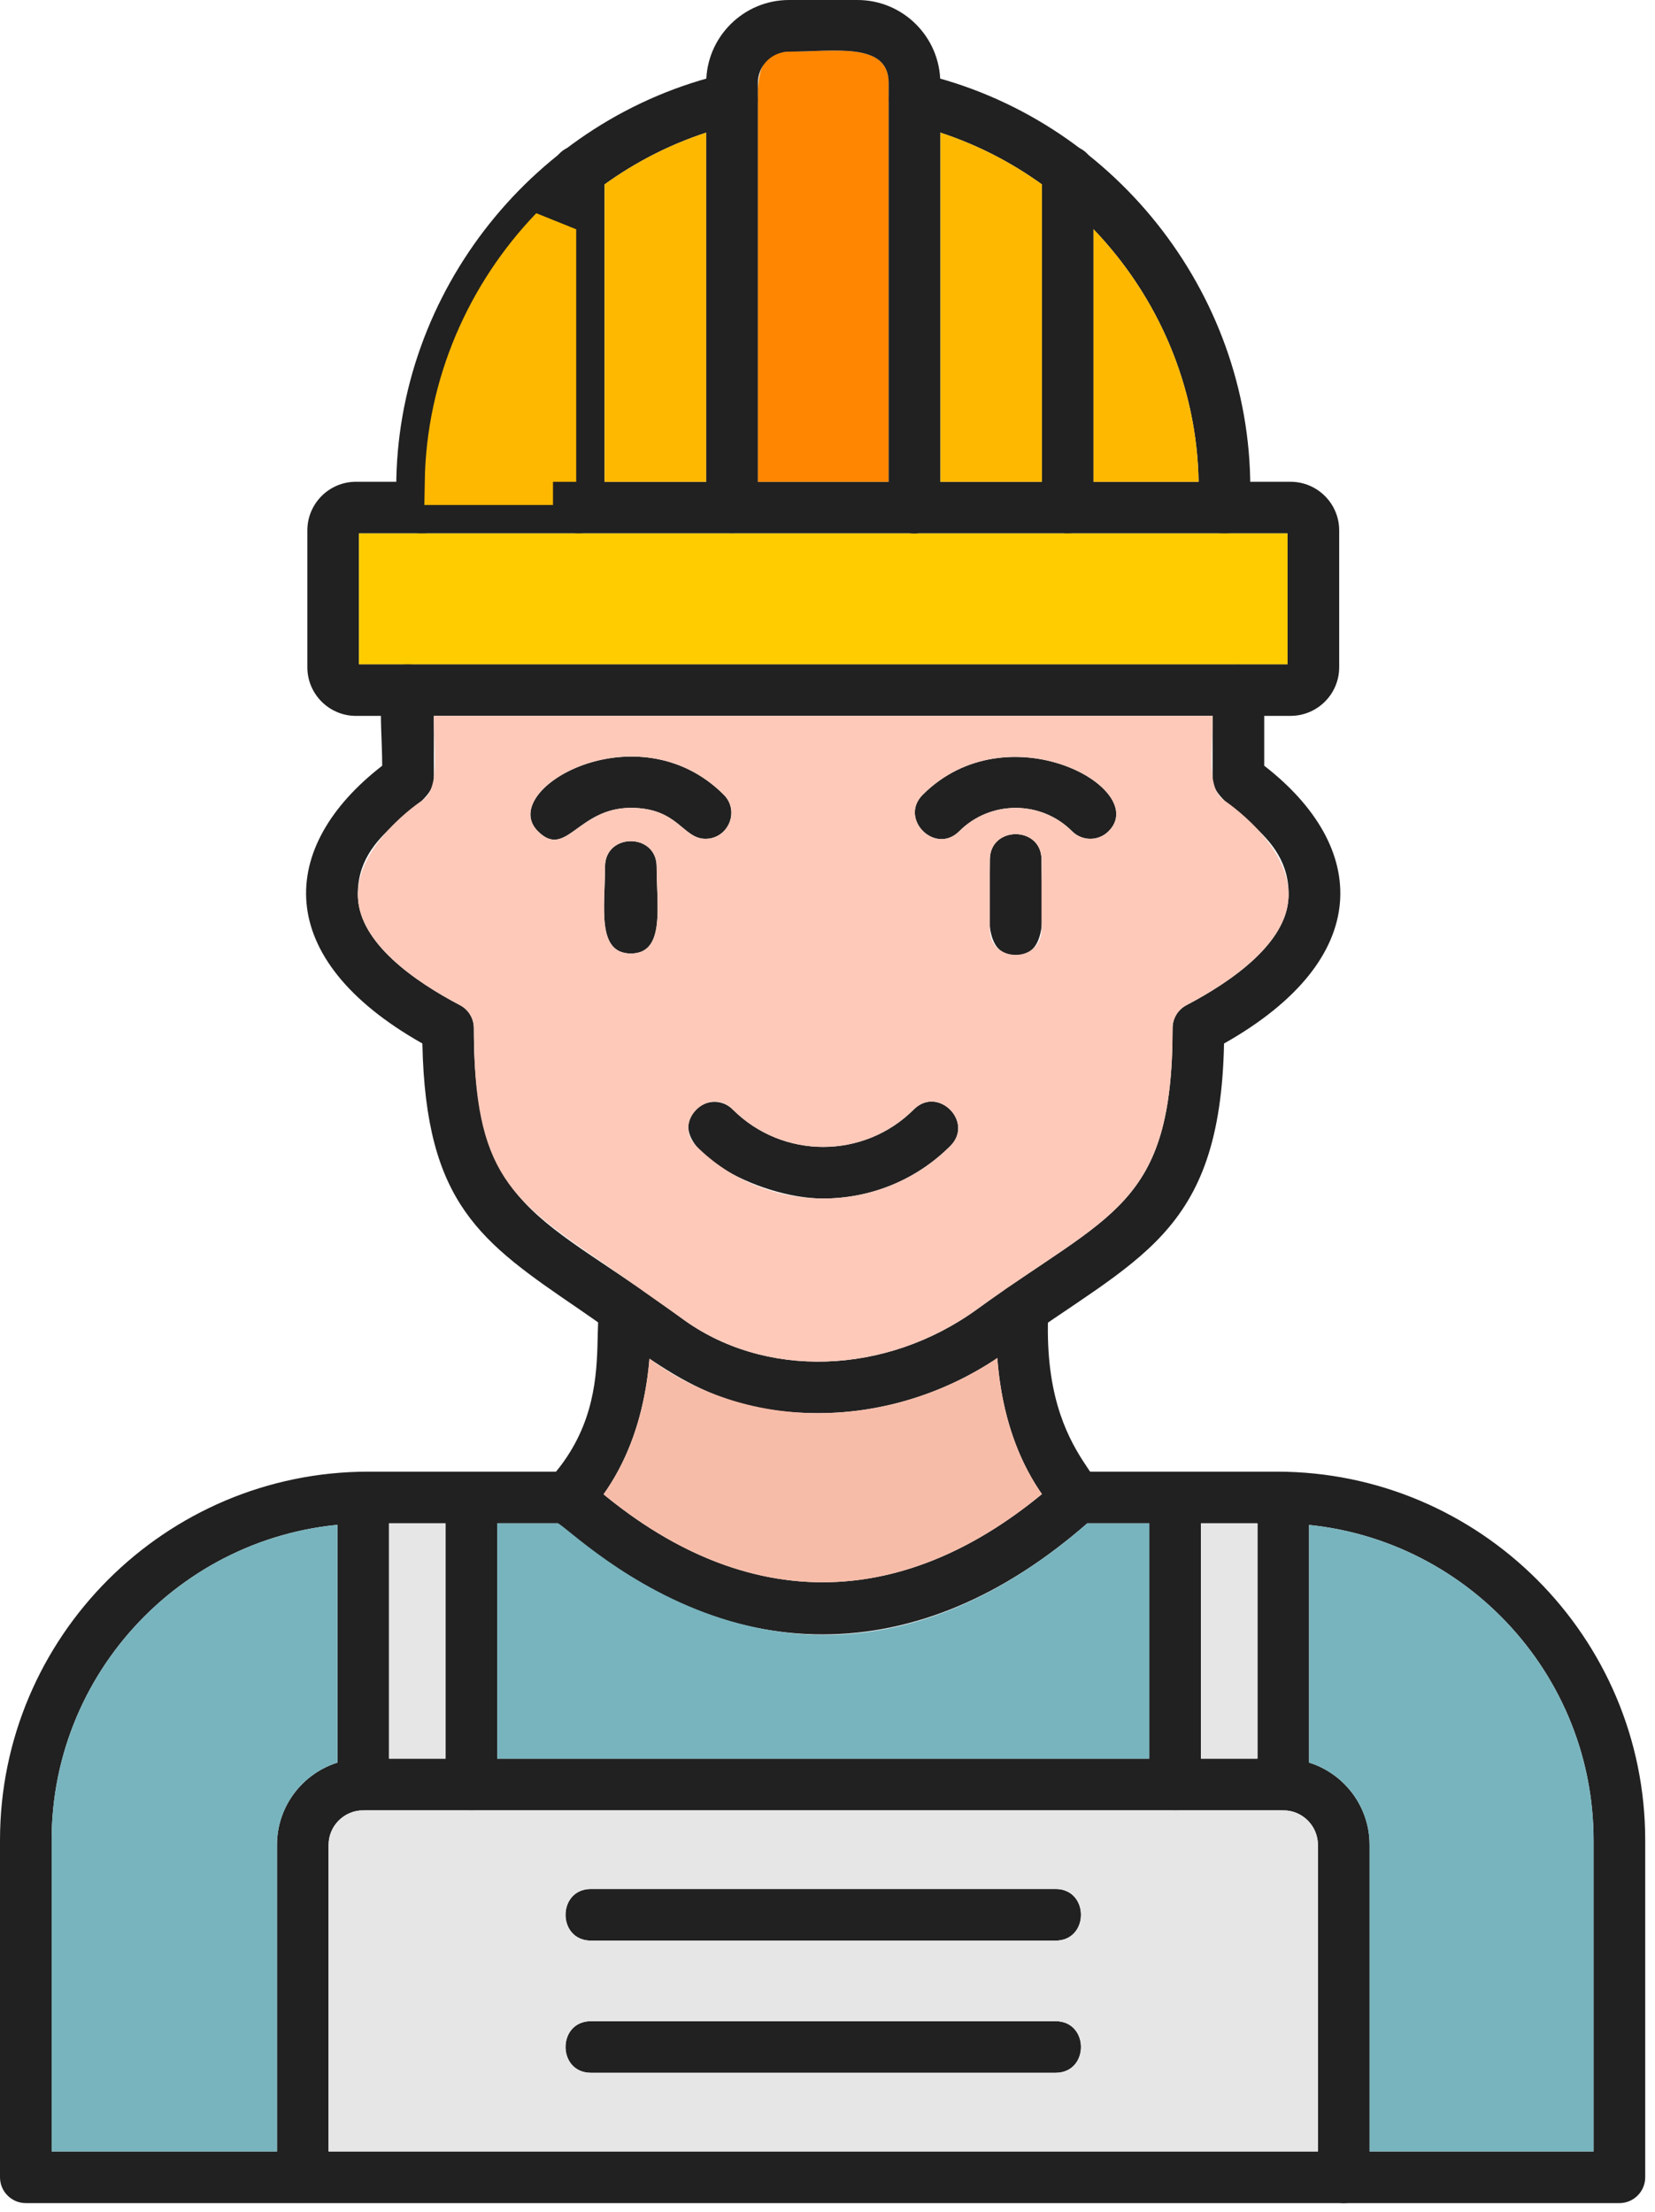 <svg width="107" height="143" viewBox="0 0 107 143" fill="none" xmlns="http://www.w3.org/2000/svg">
<path d="M69.659 98.471C69.203 98.471 68.749 98.284 68.42 97.919C64.786 93.889 64.251 88.42 64.444 84.54C64.553 82.32 67.885 82.521 67.778 84.705C67.263 95.116 73.255 95.804 70.777 98.04C70.459 98.327 70.058 98.47 69.658 98.47L69.659 98.471Z" fill="#212121"/>
<path d="M36.791 98.385C35.359 98.385 34.581 96.675 35.553 95.597C40.93 89.635 36.781 83.083 40.312 82.936C41.242 82.9 42.012 83.61 42.051 84.531C42.218 88.381 41.656 93.816 38.031 97.834C37.702 98.198 37.248 98.385 36.791 98.385Z" fill="#212121"/>
<path d="M45.612 54.225C44.128 54.225 43.858 52.224 40.784 52.224C37.349 52.224 36.6 55.558 34.777 53.736C32.093 51.054 41.215 45.792 46.793 51.374C47.847 52.429 47.086 54.225 45.612 54.225Z" fill="#212121"/>
<path d="M40.786 61.639C38.548 61.639 39.117 58.605 39.117 56.025C39.117 53.828 42.455 53.828 42.455 56.025C42.455 58.607 43.025 61.639 40.785 61.639H40.786Z" fill="#212121"/>
<path d="M65.667 61.749C63.377 61.749 63.998 58.494 63.998 55.571C63.998 53.374 67.336 53.374 67.336 55.571C67.336 58.495 67.957 61.749 65.667 61.749Z" fill="#212121"/>
<path d="M70.493 54.225C70.067 54.225 69.638 54.061 69.312 53.736C67.304 51.724 64.028 51.723 62.017 53.736C60.464 55.291 58.101 52.929 59.656 51.376C65.161 45.876 74.416 50.992 71.672 53.736C71.347 54.062 70.92 54.225 70.493 54.225Z" fill="#212121"/>
<path d="M53.225 77.478C48.917 77.478 42.676 74.052 45.01 71.72C45.663 71.067 46.718 71.067 47.37 71.72C50.599 74.949 55.851 74.949 59.08 71.72C60.635 70.165 62.996 72.527 61.441 74.081C59.175 76.346 56.2 77.478 53.224 77.478H53.225Z" fill="#212121"/>
<path d="M52.9 91.354C45.739 91.354 42.65 88.186 37.452 84.638C31.103 80.304 27.519 77.858 27.308 67.457C17.561 61.955 17.945 54.742 24.71 49.5C24.71 46.352 24.057 42.942 26.38 42.942C27.301 42.942 28.049 43.69 28.049 44.611V50.352C28.049 52.388 22.932 53.569 23.141 58.025C23.282 60.985 26.809 63.443 29.742 64.982C30.291 65.27 30.635 65.84 30.635 66.459C30.635 78.354 34.971 78.463 44.047 85.201C49.388 89.169 57.261 88.931 63.191 84.62C71.762 78.389 75.81 78.035 75.81 66.458C75.81 65.838 76.155 65.269 76.704 64.981C79.638 63.44 83.166 60.984 83.305 58.024C83.514 53.568 78.398 52.386 78.398 50.352V44.61C78.398 42.414 81.735 42.414 81.735 44.61V49.5C88.502 54.748 88.88 61.959 79.137 67.458C78.883 79.938 73.47 81.274 65.152 87.323C61.467 90.004 57.129 91.353 52.9 91.353V91.354Z" fill="#212121"/>
<path d="M83.437 46.279H23.014C21.28 46.279 19.871 44.869 19.871 43.135V34.288C19.871 32.554 21.279 31.144 23.014 31.144L83.437 31.145C85.172 31.145 86.582 32.554 86.582 34.288V43.135C86.582 44.868 85.172 46.277 83.437 46.277V46.279ZM23.209 42.941H83.244V34.484H23.209V42.941Z" fill="#212121"/>
<path d="M79.164 34.485C77.281 34.485 77.495 32.514 77.495 31.526C77.495 20.398 69.611 10.506 58.748 8.005C56.609 7.511 57.353 4.256 59.497 4.751C71.86 7.598 80.834 18.859 80.834 31.526C80.834 32.514 81.048 34.485 79.164 34.485ZM27.287 34.485C25.404 34.485 25.618 32.514 25.618 31.526C25.618 18.859 34.591 7.599 46.954 4.751C49.091 4.256 49.847 7.51 47.703 8.005C36.84 10.506 28.957 20.398 28.957 31.526C28.957 32.514 29.171 34.485 27.287 34.485Z" fill="#212121"/>
<path d="M69.031 34.485C68.11 34.485 67.362 33.737 67.362 32.816V11.063C67.362 8.866 70.699 8.866 70.699 11.063V32.816C70.701 33.737 69.953 34.484 69.03 34.484L69.031 34.485Z" fill="#212121"/>
<path d="M37.42 34.485C36.498 34.485 35.751 33.737 35.751 32.816V11.062C35.751 8.865 39.088 8.865 39.088 11.062V32.816C39.088 33.737 38.342 34.484 37.419 34.484L37.42 34.485Z" fill="#212121"/>
<path d="M68.241 125.452H38.211C36.014 125.452 36.014 122.113 38.211 122.113H68.241C70.438 122.113 70.438 125.452 68.241 125.452Z" fill="#212121"/>
<path d="M68.241 133.996H38.211C36.014 133.996 36.014 130.659 38.211 130.659H68.241C70.438 130.659 70.438 133.996 68.241 133.996Z" fill="#212121"/>
<path d="M104.697 142.42H1.669C0.748 142.42 0 141.671 0 140.751V118.961C0 105.824 10.688 95.135 23.827 95.135H36.703C37.115 95.135 37.514 95.289 37.821 95.565C47.767 104.528 58.6 104.525 68.546 95.565C68.853 95.288 69.25 95.135 69.664 95.135H82.54C95.678 95.135 106.367 105.825 106.367 118.961V140.751C106.367 141.671 105.619 142.42 104.697 142.42ZM3.338 139.081H103.028V118.961C103.028 107.665 93.837 98.474 82.541 98.474H70.297C64.835 103.24 59.079 105.656 53.183 105.656C47.288 105.656 41.531 103.24 36.07 98.474H23.827C12.528 98.474 3.338 107.665 3.338 118.961V139.081Z" fill="#212121"/>
<path d="M82.966 117.029C82.045 117.029 81.297 116.28 81.297 115.36V96.805C81.297 94.608 84.635 94.609 84.635 96.805V115.36C84.635 116.28 83.887 117.029 82.966 117.029H82.966ZM75.974 117.029C75.052 117.029 74.305 116.28 74.305 115.36V96.805C74.305 94.608 77.643 94.609 77.643 96.805V115.36C77.644 116.28 76.895 117.029 75.974 117.029Z" fill="#212121"/>
<path d="M30.477 117.029C29.556 117.029 28.808 116.28 28.808 115.36V96.805C28.808 94.608 32.146 94.609 32.146 96.805V115.36C32.146 116.28 31.398 117.029 30.477 117.029ZM23.485 117.029C22.563 117.029 21.815 116.28 21.815 115.36V96.805C21.815 94.608 25.153 94.609 25.153 96.805V115.36C25.153 116.28 24.406 117.029 23.484 117.029H23.485Z" fill="#212121"/>
<path d="M86.876 142.42C85.954 142.42 85.207 141.672 85.207 140.751V119.266C85.207 118.032 84.204 117.029 82.969 117.029H23.482C22.249 117.029 21.244 118.031 21.244 119.266V140.751C21.244 142.949 17.907 142.947 17.907 140.751V119.266C17.907 116.192 20.408 113.689 23.483 113.689H82.97C86.045 113.689 88.548 116.191 88.548 119.266V140.751C88.546 141.672 87.799 142.42 86.877 142.42H86.876Z" fill="#212121"/>
<path d="M47.37 71.72C50.599 74.949 55.852 74.949 59.081 71.72C60.636 70.165 62.997 72.527 61.442 74.081C56.911 78.61 49.54 78.611 45.01 74.081C43.455 72.526 45.818 70.165 47.369 71.72H47.37ZM44.048 85.201C49.389 89.168 57.262 88.931 63.192 84.62C71.764 78.388 75.811 78.033 75.811 66.458C75.811 65.838 76.156 65.268 76.705 64.981C79.639 63.44 83.167 60.983 83.305 58.024C83.466 54.598 79.202 51.779 79.16 51.752C77.985 50.989 78.399 48.571 78.399 46.279H28.05C28.05 48.588 28.465 50.99 27.284 51.754C27.245 51.779 22.981 54.598 23.142 58.024C23.282 60.983 26.809 63.441 29.743 64.981C30.292 65.269 30.636 65.838 30.636 66.458C30.636 75.942 33.004 77.559 39.333 81.878L44.047 85.2L44.048 85.201ZM63.997 60.081V55.572C63.997 53.375 67.336 53.375 67.336 55.572V60.081C67.336 62.278 63.997 62.277 63.997 60.081ZM70.493 54.225C70.067 54.225 69.638 54.061 69.312 53.736C67.304 51.724 64.028 51.723 62.017 53.736C60.463 55.291 58.101 52.929 59.656 51.376C65.159 45.876 74.416 50.991 71.672 53.736C71.347 54.062 70.92 54.225 70.493 54.225ZM45.612 54.225C44.128 54.225 43.858 52.224 40.784 52.224C37.354 52.224 36.599 55.557 34.777 53.736C32.092 51.054 41.216 45.792 46.793 51.375C47.848 52.429 47.086 54.225 45.612 54.225ZM40.785 61.639C38.547 61.639 39.116 58.605 39.116 56.025C39.116 53.828 42.453 53.828 42.453 56.025C42.453 58.607 43.023 61.639 40.784 61.639H40.785Z" fill="#FFC9B9"/>
<path d="M64.479 87.794C57.673 92.353 48.598 92.716 41.99 87.832C41.75 90.69 40.963 93.873 39.022 96.6C48.239 104.186 58.146 104.181 67.362 96.586C65.451 93.847 64.695 90.656 64.48 87.793L64.479 87.794Z" fill="#F7BCA8"/>
<path d="M70.296 98.475C51.921 114.506 37.078 98.853 36.069 98.475H32.145V113.69H74.305V98.475H70.295H70.296Z" fill="#78B4BE"/>
<path d="M77.643 98.475V113.69H81.298V98.475H77.643Z" fill="#E6E6E6"/>
<path d="M84.636 98.581V113.944C86.899 114.654 88.546 116.77 88.546 119.265V139.081H103.028V118.961C103.028 108.372 94.952 99.632 84.636 98.58V98.581Z" fill="#78B4BE"/>
<path d="M82.969 117.03H23.482C22.249 117.03 21.244 118.032 21.244 119.267V139.082H85.207V119.267C85.207 118.033 84.204 117.03 82.97 117.03H82.969ZM38.21 130.659H68.24C70.437 130.659 70.437 133.997 68.24 133.997H38.21C36.014 133.997 36.014 130.659 38.21 130.659ZM68.24 122.113C70.437 122.113 70.437 125.452 68.24 125.452H38.21C36.014 125.452 36.014 122.113 38.21 122.113H68.24Z" fill="#E6E6E6"/>
<path d="M28.808 113.69V98.475H25.153V113.69H28.808Z" fill="#E6E6E6"/>
<path d="M21.815 113.944V98.573C11.458 99.586 3.338 108.344 3.338 118.962V139.082H17.907V119.266C17.907 116.772 19.553 114.655 21.816 113.945L21.815 113.944Z" fill="#78B4BE"/>
<path d="M48.998 31.146H57.454V5.356C57.454 2.683 53.913 3.339 51.015 3.339C48.871 3.339 49.013 5.437 48.998 6.427V31.145V31.146Z" fill="#FF8600"/>
<path d="M60.792 8.573V31.147H67.362V11.92C65.38 10.49 63.172 9.351 60.792 8.573Z" fill="#FFB800"/>
<path d="M70.699 14.821V31.146H77.492C77.392 24.936 74.841 19.135 70.699 14.82V14.821Z" fill="#FFB800"/>
<path d="M45.659 31.146V8.573C43.28 9.351 41.071 10.491 39.089 11.92V31.146H45.659Z" fill="#FFB800"/>
<path d="M35.752 31.146V14.822C31.61 19.136 29.061 24.936 28.96 31.145H35.752V31.146Z" fill="#FFB800" stroke="#FFB800" stroke-width="3" stroke-miterlimit="2.613"/>
<path d="M68.966 34.484H23.208V42.941H83.243V34.484H68.966Z" fill="#FFCC00"/>
<path d="M59.122 34.485C58.201 34.485 57.453 33.738 57.453 32.816V5.356C57.453 2.683 53.913 3.339 51.014 3.339C49.903 3.339 48.997 4.244 48.997 5.356V32.815C48.997 35.012 45.659 35.012 45.659 32.815V5.355C45.659 2.403 48.062 0 51.014 0H55.437C58.39 0 60.792 2.403 60.792 5.355V32.814C60.792 33.737 60.045 34.484 59.122 34.484V34.485Z" fill="#212121"/>
</svg>
